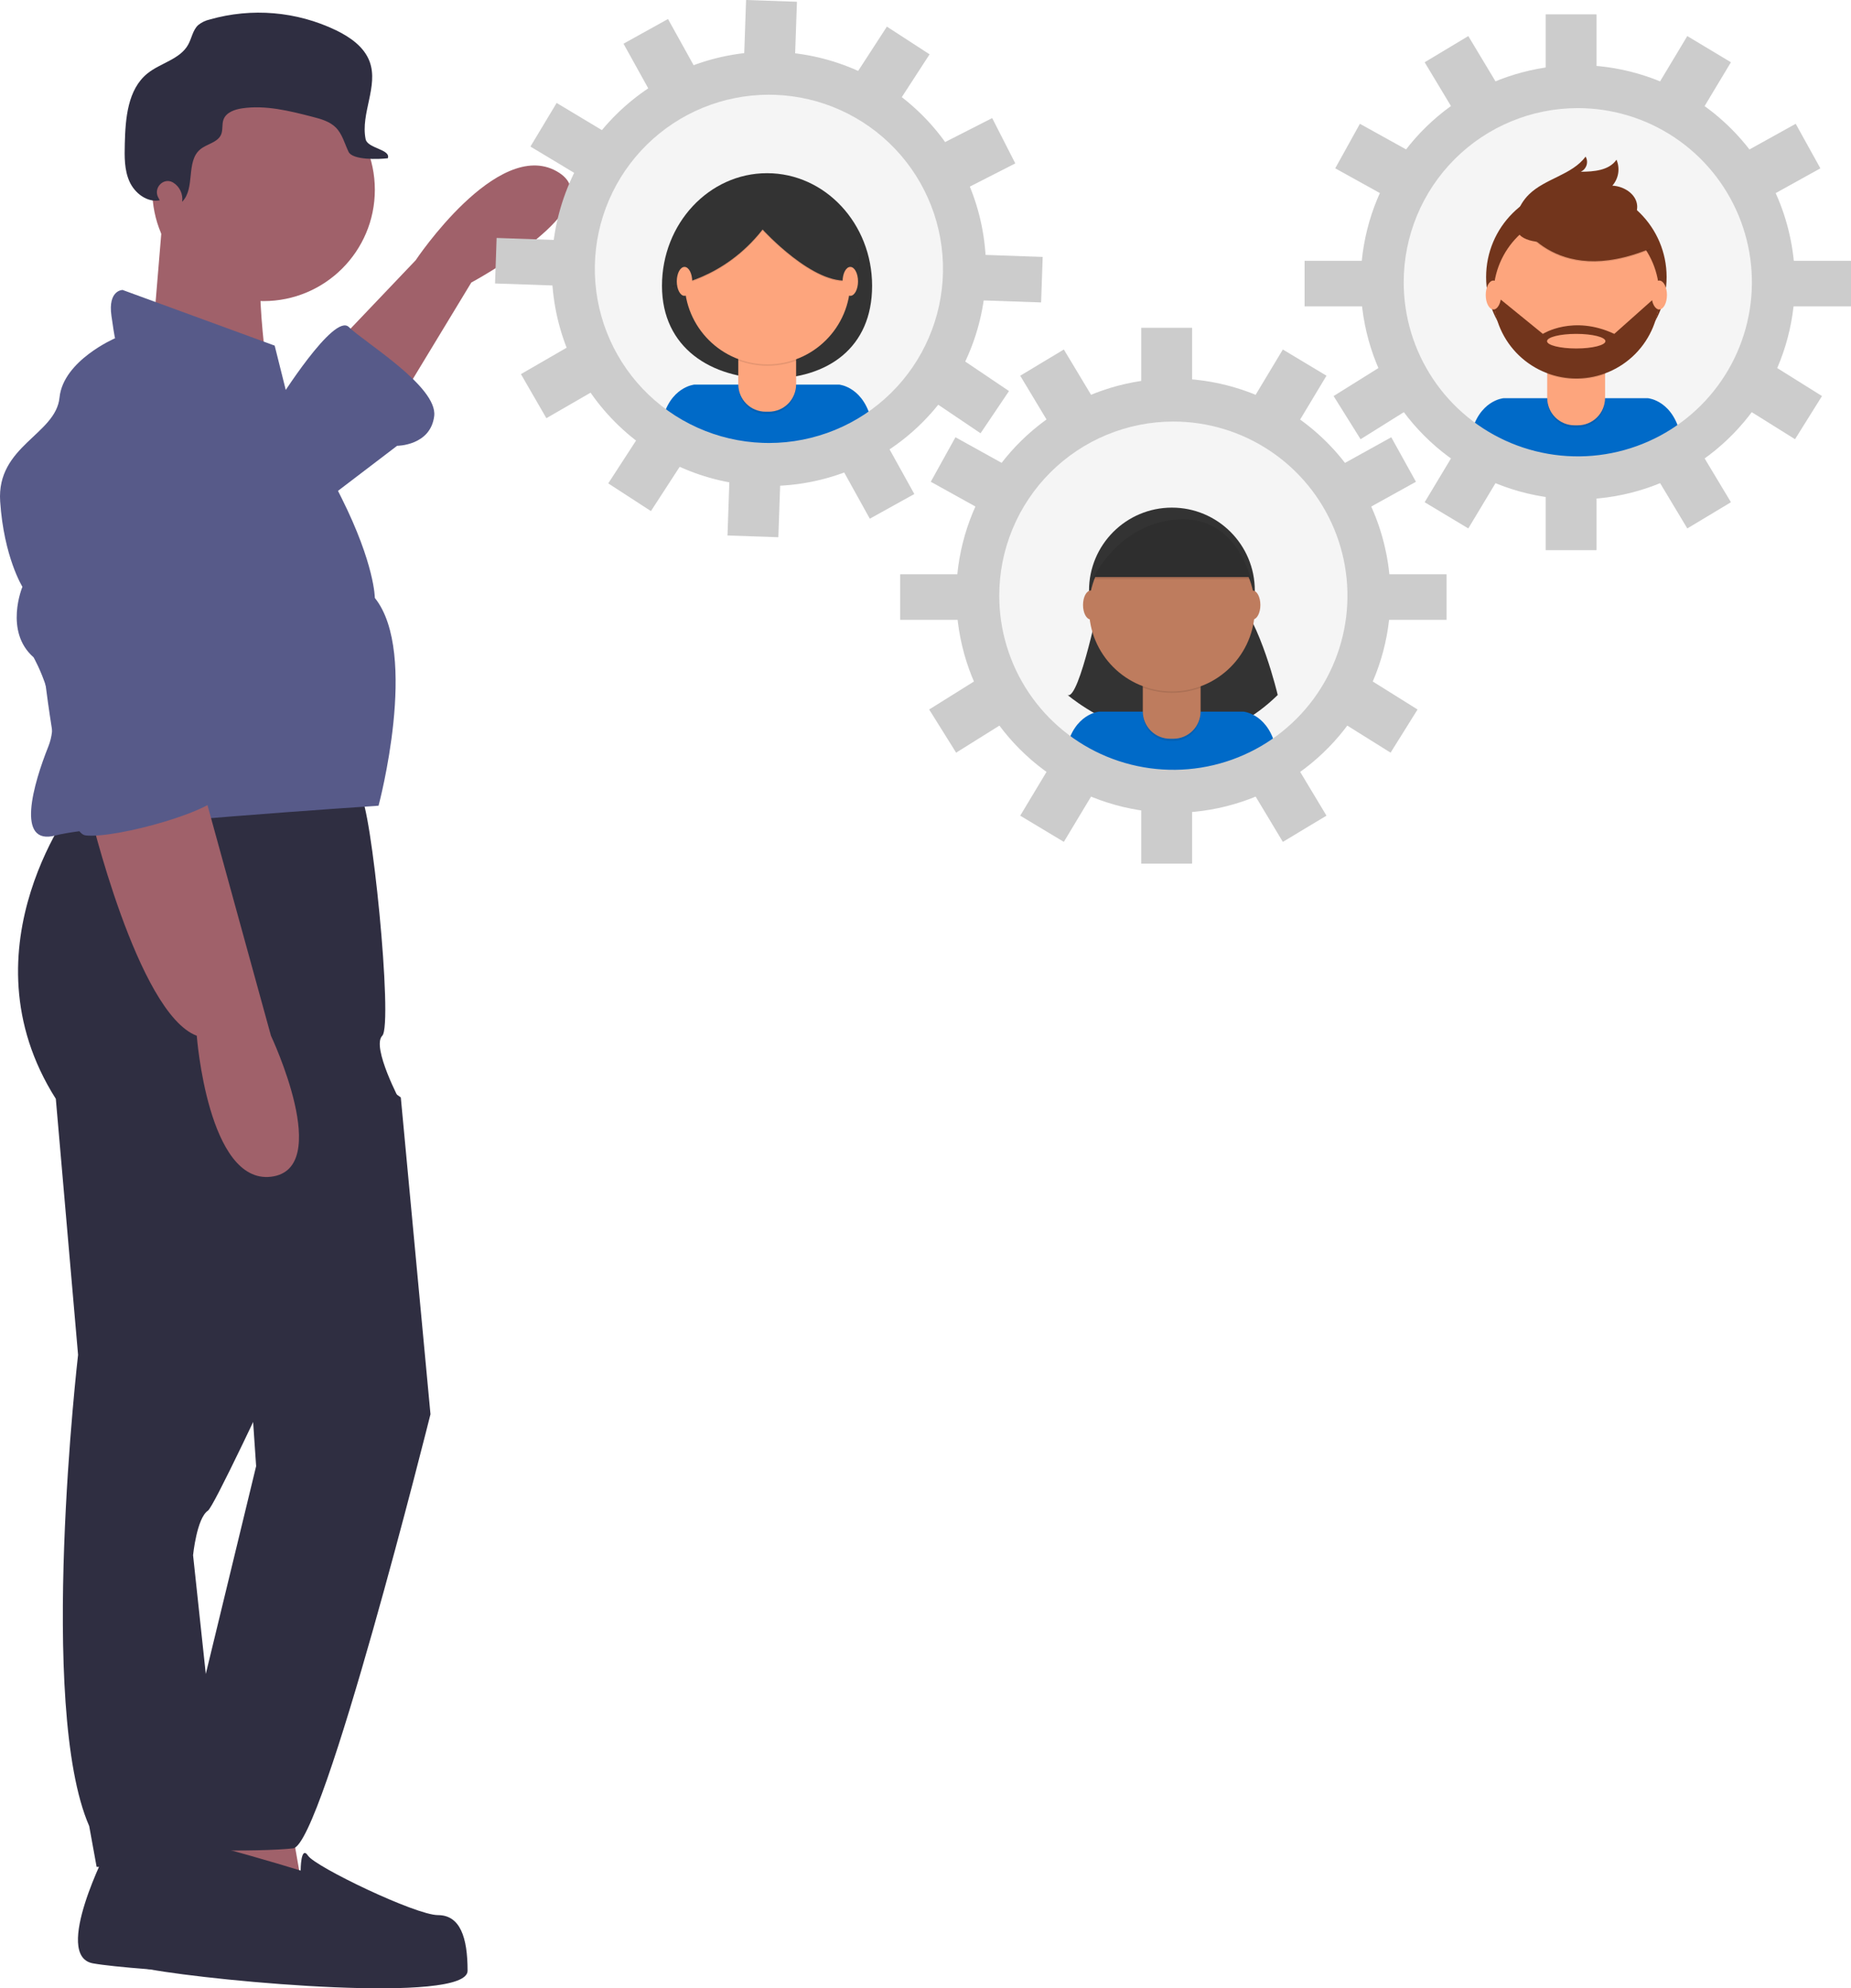 <svg width="366" height="393" viewBox="0 0 366 393" fill="none" xmlns="http://www.w3.org/2000/svg">
<path d="M67.516 66.847L82.186 51.447C82.186 51.447 98.323 27.245 110.059 33.846C121.795 40.446 93.188 55.847 93.188 55.847L78.518 80.048L67.516 66.847Z" fill="#A0616A"/>
<path d="M21.305 365.329C21.305 365.329 10.302 386.597 18.371 388.064C26.439 389.53 66.049 391.73 66.782 389.53C67.516 387.33 73.384 379.997 68.983 377.063C64.582 374.13 46.977 371.929 46.977 371.929L41.109 366.062L21.305 365.329Z" fill="#2F2E41"/>
<path d="M15.438 157.785C15.438 157.785 -8.034 187.12 11.037 217.189L15.438 267.791C15.438 267.791 7.369 337.461 17.638 360.929L19.105 368.996H44.778L38.176 307.393C38.176 307.393 38.91 300.06 41.11 298.593C43.311 297.126 79.253 217.922 79.253 217.922C79.253 217.922 73.385 206.921 75.585 204.721C77.786 202.521 73.385 158.519 71.184 157.052C68.984 155.585 15.438 157.785 15.438 157.785Z" fill="#2F2E41"/>
<path d="M57.247 358.729L60.181 375.597L31.574 374.13L35.242 355.796L57.247 358.729Z" fill="#A0616A"/>
<path d="M52.112 59.513C64.266 59.513 74.118 49.663 74.118 37.512C74.118 25.361 64.266 15.511 52.112 15.511C39.959 15.511 30.107 25.361 30.107 37.512C30.107 49.663 39.959 59.513 52.112 59.513Z" fill="#A0616A"/>
<path d="M32.308 41.179L30.107 67.58L53.58 78.581C53.58 78.581 49.545 54.013 52.479 47.412L32.308 41.179Z" fill="#A0616A"/>
<path d="M56.513 77.115L54.312 68.314L24.239 57.313C24.239 57.313 21.305 57.313 22.038 62.447C22.772 67.581 22.772 66.847 22.772 66.847C22.772 66.847 12.502 71.248 11.769 78.581C11.036 85.915 -0.701 88.115 0.033 99.116C0.766 110.116 4.434 115.983 4.434 115.983C4.434 115.983 0.766 124.784 6.635 129.917C6.635 129.917 12.503 140.184 9.569 147.518C6.635 154.852 2.967 167.319 11.036 165.119C19.104 162.919 74.85 159.252 74.85 159.252C74.85 159.252 82.919 129.184 74.117 118.183C74.117 118.183 74.117 111.583 67.515 98.382C60.914 85.182 56.513 77.115 56.513 77.115Z" fill="#575A89"/>
<path d="M17.637 159.985C17.637 159.985 27.172 200.321 38.908 204.721C38.908 204.721 41.109 234.056 53.578 232.589C66.048 231.122 53.578 204.721 53.578 204.721L39.642 154.118L17.637 159.985Z" fill="#A0616A"/>
<path d="M55.047 79.315C55.047 79.315 66.049 61.714 68.984 64.647C71.918 67.581 86.588 76.381 85.854 82.248C85.121 88.115 78.519 88.115 78.519 88.115L63.115 99.849L55.047 79.315Z" fill="#575A89"/>
<path d="M70.449 210.588L79.251 216.914L85.119 279.525C85.119 279.525 63.848 364.596 57.98 365.329C52.111 366.063 27.906 366.063 28.639 363.863C29.373 361.662 33.04 352.862 33.04 350.662C33.04 348.462 40.691 330.867 40.691 330.867L50.645 289.792L48.444 257.524L70.449 210.588Z" fill="#2F2E41"/>
<path d="M59.448 369.73C59.448 369.73 28.641 360.196 27.174 362.396C25.707 364.596 15.922 386.771 29.616 389.251C43.311 391.731 92.456 396.131 92.456 389.531C92.456 382.93 90.989 378.53 86.588 378.53C82.187 378.53 62.382 368.996 60.915 366.796C59.448 364.596 59.448 369.73 59.448 369.73Z" fill="#2F2E41"/>
<path d="M31.247 38.958C30.331 37.073 32.362 35.022 34.185 36.054L34.224 36.077C34.863 36.465 35.374 37.033 35.692 37.71C36.011 38.386 36.123 39.142 36.014 39.882C38.659 37.243 36.71 31.951 39.568 29.544C40.891 28.43 43.038 28.185 43.718 26.595C44.113 25.669 43.844 24.572 44.193 23.628C44.711 22.226 46.365 21.64 47.844 21.419C52.494 20.726 57.197 21.906 61.751 23.077C63.425 23.507 65.186 23.985 66.406 25.211C67.69 26.501 68.137 28.376 68.925 30.017C69.713 31.659 74.879 31.511 76.685 31.278C77.313 29.495 72.675 29.361 72.297 27.509C71.262 22.446 74.865 17.063 73.098 12.207C72.033 9.281 69.25 7.345 66.449 5.984C58.668 2.244 49.784 1.486 41.481 3.854C40.636 4.041 39.847 4.422 39.175 4.969C38.109 5.964 37.912 7.562 37.202 8.835C35.584 11.737 31.748 12.427 29.161 14.512C25.243 17.67 24.802 23.372 24.675 28.402C24.611 30.935 24.566 33.567 25.603 35.879C26.641 38.191 29.1 40.074 31.588 39.59C31.47 39.399 31.357 39.185 31.247 38.958Z" fill="#2F2E41"/>
<path d="M35.074 86.46C32.234 84.49 28.822 83.517 25.37 83.692C21.918 83.867 18.622 85.182 15.997 87.43C10.941 91.725 5.503 97.879 5.901 104.249C6.635 115.983 11.036 164.385 16.904 165.119C22.772 165.852 44.044 159.985 44.044 156.318C44.044 152.651 38.909 148.251 38.909 148.251L45.143 110.852C46.684 101.611 43.008 92.168 35.403 86.695C35.294 86.616 35.184 86.538 35.074 86.46Z" fill="#575A89"/>
<g opacity="0.5">
<path opacity="0.5" d="M152.029 90.856C172.888 90.856 189.797 73.949 189.797 53.094C189.797 32.239 172.888 15.332 152.029 15.332C131.169 15.332 114.26 32.239 114.26 53.094C114.26 73.949 131.169 90.856 152.029 90.856Z" fill="url(#paint0_linear)"/>
</g>
<path d="M152.101 89.819C172.521 89.819 189.074 73.268 189.074 52.853C189.074 32.437 172.521 15.887 152.101 15.887C131.682 15.887 115.129 32.437 115.129 52.853C115.129 73.268 131.682 89.819 152.101 89.819Z" fill="#F5F5F5"/>
<path d="M172.442 56.496C172.442 68.792 163.605 74.844 152.132 74.844C140.659 74.844 130.895 68.792 130.895 56.496C130.895 44.2 140.195 34.231 151.668 34.231C163.141 34.231 172.442 44.2 172.442 56.496Z" fill="#333333"/>
<path d="M152.132 89.965C159.356 89.976 166.424 87.862 172.455 83.884C171.092 76.44 165.908 76.016 165.908 76.016H137.321C137.321 76.016 132.429 76.417 130.9 83.265C137.116 87.636 144.533 89.977 152.132 89.965Z" fill="#006AC8"/>
<path opacity="0.1" d="M145.984 66.936H157.419V76.4C157.419 77.832 156.85 79.205 155.838 80.217C154.826 81.229 153.452 81.798 152.021 81.798H151.383C149.951 81.798 148.578 81.229 147.566 80.217C146.553 79.205 145.984 77.832 145.984 76.4V66.936H145.984Z" fill="black"/>
<path d="M147.014 66.512H156.389C156.662 66.512 156.924 66.62 157.118 66.813C157.311 67.007 157.419 67.268 157.419 67.541V75.977C157.419 77.408 156.85 78.781 155.838 79.793C154.826 80.806 153.452 81.374 152.021 81.374H151.383C149.951 81.374 148.578 80.806 147.566 79.793C146.553 78.781 145.984 77.408 145.984 75.977V67.541C145.984 67.268 146.093 67.006 146.286 66.813C146.479 66.62 146.741 66.512 147.014 66.512V66.512Z" fill="#FDA57D"/>
<path opacity="0.1" d="M146.006 71.252C149.691 72.629 153.748 72.64 157.441 71.283V69.879H146.006V71.252Z" fill="black"/>
<path d="M151.743 72.018C160.795 72.018 168.133 64.681 168.133 55.631C168.133 46.581 160.795 39.244 151.743 39.244C142.692 39.244 135.354 46.581 135.354 55.631C135.354 64.681 142.692 72.018 151.743 72.018Z" fill="#FDA57D"/>
<path opacity="0.1" d="M132.852 56.702C132.852 56.702 143.058 55.465 150.79 45.57C150.79 45.57 160.996 56.805 168.11 55.568C168.11 55.568 172.234 51.239 168.11 46.91C163.986 42.581 160.79 37.117 155.326 37.839C149.862 38.561 143.161 38.87 140.274 41.447C137.388 44.024 132.852 56.702 132.852 56.702Z" fill="black"/>
<path d="M132.852 56.496C132.852 56.496 143.058 55.259 150.79 45.364C150.79 45.364 160.996 56.599 168.11 55.362C168.11 55.362 172.234 51.033 168.11 46.704C163.986 42.374 160.79 36.911 155.326 37.633C149.862 38.355 143.161 38.664 140.274 41.241C137.388 43.818 132.852 56.496 132.852 56.496Z" fill="#333333"/>
<path d="M135.347 58.473C136.189 58.473 136.872 57.194 136.872 55.615C136.872 54.036 136.189 52.757 135.347 52.757C134.505 52.757 133.822 54.036 133.822 55.615C133.822 57.194 134.505 58.473 135.347 58.473Z" fill="#FDA57D"/>
<path d="M168.132 58.473C168.974 58.473 169.657 57.194 169.657 55.615C169.657 54.036 168.974 52.757 168.132 52.757C167.29 52.757 166.607 54.036 166.607 55.615C166.607 57.194 167.29 58.473 168.132 58.473Z" fill="#FDA57D"/>
<g opacity="0.5">
<path opacity="0.5" d="M311.98 93.549C332.839 93.549 349.748 76.643 349.748 55.787C349.748 34.932 332.839 18.025 311.98 18.025C291.121 18.025 274.211 34.932 274.211 55.787C274.211 76.643 291.121 93.549 311.98 93.549Z" fill="url(#paint1_linear)"/>
</g>
<path d="M312.053 92.512C332.472 92.512 349.025 75.962 349.025 55.546C349.025 35.13 332.472 18.58 312.053 18.58C291.633 18.58 275.08 35.13 275.08 55.546C275.08 75.962 291.633 92.512 312.053 92.512Z" fill="#F5F5F5"/>
<path d="M312.083 92.658C319.307 92.67 326.376 90.555 332.406 86.578C331.044 79.133 325.859 78.709 325.859 78.709H297.272C297.272 78.709 292.38 79.111 290.852 85.959C297.067 90.33 304.484 92.67 312.083 92.658Z" fill="#006AC8"/>
<path d="M311.695 72.61C321.551 72.61 329.541 64.622 329.541 54.767C329.541 44.913 321.551 36.925 311.695 36.925C301.839 36.925 293.85 44.913 293.85 54.767C293.85 64.622 301.839 72.61 311.695 72.61Z" fill="#72351C"/>
<path opacity="0.1" d="M305.936 69.629H317.37V79.094C317.37 80.525 316.802 81.898 315.789 82.911C314.777 83.923 313.404 84.492 311.972 84.492H311.334C309.902 84.492 308.529 83.923 307.517 82.911C306.504 81.898 305.936 80.525 305.936 79.094V69.629Z" fill="black"/>
<path d="M306.965 69.205H316.34C316.614 69.205 316.876 69.314 317.069 69.507C317.262 69.7 317.37 69.962 317.37 70.235V78.67C317.37 80.102 316.802 81.475 315.789 82.487C314.777 83.499 313.404 84.068 311.972 84.068H311.334C309.902 84.068 308.529 83.499 307.517 82.487C306.504 81.475 305.936 80.102 305.936 78.67V70.235C305.936 69.962 306.044 69.7 306.237 69.507C306.43 69.314 306.692 69.205 306.965 69.205Z" fill="#FDA57D"/>
<path opacity="0.1" d="M305.957 73.946C309.642 75.323 313.699 75.334 317.392 73.978V72.573H305.957V73.946Z" fill="black"/>
<path d="M311.695 74.711C320.746 74.711 328.084 67.375 328.084 58.324C328.084 49.274 320.746 41.938 311.695 41.938C302.643 41.938 295.305 49.274 295.305 58.324C295.305 67.375 302.643 74.711 311.695 74.711Z" fill="#FDA57D"/>
<path opacity="0.1" d="M300.02 43.419C300.02 43.419 306.927 57.437 326.412 49.294L321.876 42.182L313.834 39.296L300.02 43.419Z" fill="black"/>
<path d="M300.02 43.212C300.02 43.212 306.927 57.23 326.412 49.087L321.876 41.975L313.834 39.089L300.02 43.212Z" fill="#72351C"/>
<path d="M299.959 42.265C300.425 40.824 301.23 39.515 302.306 38.449C305.53 35.263 310.815 34.59 313.526 30.957C313.674 31.214 313.766 31.499 313.796 31.794C313.827 32.089 313.795 32.387 313.704 32.669C313.612 32.95 313.463 33.21 313.265 33.431C313.067 33.651 312.825 33.828 312.554 33.949C315.148 33.932 318.161 33.705 319.629 31.567C319.992 32.411 320.108 33.342 319.963 34.25C319.818 35.158 319.418 36.006 318.81 36.696C321.112 36.8 323.568 38.362 323.717 40.661C323.816 42.193 322.856 43.644 321.597 44.522C320.289 45.334 318.834 45.882 317.315 46.134C312.939 47.099 297.104 51.142 299.959 42.265Z" fill="#72351C"/>
<path d="M328.085 58.468H327.65L319.197 65.992C311.052 62.178 305.073 65.992 305.073 65.992L296.206 58.777L295.312 58.889C295.434 63.19 297.242 67.271 300.347 70.25C303.451 73.229 307.603 74.868 311.906 74.813C316.209 74.758 320.318 73.013 323.345 69.954C326.372 66.896 328.074 62.77 328.085 58.468V58.468ZM311.671 68.879C308.482 68.879 305.897 68.232 305.897 67.435C305.897 66.638 308.482 65.992 311.671 65.992C314.859 65.992 317.444 66.638 317.444 67.435C317.444 68.232 314.859 68.879 311.671 68.879Z" fill="#72351C"/>
<path d="M295.3 61.167C296.142 61.167 296.825 59.887 296.825 58.308C296.825 56.73 296.142 55.45 295.3 55.45C294.458 55.45 293.775 56.73 293.775 58.308C293.775 59.887 294.458 61.167 295.3 61.167Z" fill="#FDA57D"/>
<path d="M328.083 61.167C328.925 61.167 329.608 59.887 329.608 58.308C329.608 56.73 328.925 55.45 328.083 55.45C327.241 55.45 326.559 56.73 326.559 58.308C326.559 59.887 327.241 61.167 328.083 61.167Z" fill="#FDA57D"/>
<g opacity="0.5">
<path opacity="0.5" d="M232.009 155.502C252.868 155.502 269.778 138.596 269.778 117.74C269.778 96.885 252.868 79.978 232.009 79.978C211.15 79.978 194.24 96.885 194.24 117.74C194.24 138.596 211.15 155.502 232.009 155.502Z" fill="url(#paint2_linear)"/>
</g>
<path d="M232.008 154.501C252.427 154.501 268.98 137.951 268.98 117.535C268.98 97.12 252.427 80.569 232.008 80.569C211.588 80.569 195.035 97.12 195.035 117.535C195.035 137.951 211.588 154.501 232.008 154.501Z" fill="#F5F5F5"/>
<path d="M217.579 117.864C217.579 117.864 213.387 138.511 211.1 137.368C211.1 137.368 233.165 156.423 252.646 137.368C252.646 137.368 249.216 122.818 244.261 117.864H217.579Z" fill="#333333"/>
<path d="M232.112 154.611C239.337 154.623 246.405 152.508 252.435 148.531C251.073 141.087 245.889 140.662 245.889 140.662H217.301C217.301 140.662 212.409 141.064 210.881 147.912C217.096 152.283 224.513 154.623 232.112 154.611Z" fill="#006AC8"/>
<path d="M231.724 133.108C240.776 133.108 248.114 125.771 248.114 116.721C248.114 107.671 240.776 100.334 231.724 100.334C222.672 100.334 215.334 107.671 215.334 116.721C215.334 125.771 222.672 133.108 231.724 133.108Z" fill="#333333"/>
<path opacity="0.1" d="M225.965 131.582H237.4V141.047C237.4 142.479 236.831 143.851 235.818 144.864C234.806 145.876 233.433 146.445 232.001 146.445H231.363C229.932 146.445 228.558 145.876 227.546 144.864C226.534 143.851 225.965 142.479 225.965 141.047V131.582Z" fill="black"/>
<path d="M226.995 131.158H236.37C236.643 131.158 236.905 131.267 237.098 131.46C237.291 131.653 237.4 131.915 237.4 132.188V140.623C237.4 142.055 236.831 143.428 235.818 144.44C234.806 145.452 233.433 146.021 232.001 146.021H231.363C229.932 146.021 228.558 145.452 227.546 144.44C226.534 143.428 225.965 142.055 225.965 140.623V132.188C225.965 131.915 226.073 131.653 226.267 131.46C226.46 131.267 226.722 131.158 226.995 131.158H226.995Z" fill="#BE7C5E"/>
<path opacity="0.1" d="M225.986 135.899C229.672 137.276 233.728 137.287 237.421 135.931V134.526H225.986V135.899Z" fill="black"/>
<path d="M231.724 136.664C240.776 136.664 248.114 129.328 248.114 120.278C248.114 111.227 240.776 103.891 231.724 103.891C222.672 103.891 215.334 111.227 215.334 120.278C215.334 129.328 222.672 136.664 231.724 136.664Z" fill="#BE7C5E"/>
<path d="M216.055 114.053H247.31C247.31 114.053 244.642 101.435 232.826 102.239C221.01 103.044 216.055 114.053 216.055 114.053Z" fill="#333333"/>
<path d="M215.673 122.437C216.515 122.437 217.198 121.157 217.198 119.579C217.198 118 216.515 116.721 215.673 116.721C214.831 116.721 214.148 118 214.148 119.579C214.148 121.157 214.831 122.437 215.673 122.437Z" fill="#BE7C5E"/>
<path d="M247.691 122.437C248.533 122.437 249.215 121.157 249.215 119.579C249.215 118 248.533 116.721 247.691 116.721C246.849 116.721 246.166 118 246.166 119.579C246.166 121.157 246.849 122.437 247.691 122.437Z" fill="#BE7C5E"/>
<path opacity="0.1" d="M216.055 114.477H247.31C247.31 114.477 244.642 101.858 232.826 102.663C221.01 103.467 216.055 114.477 216.055 114.477Z" fill="black"/>
<path d="M232.008 83.322C238.817 83.322 245.472 85.341 251.133 89.123C256.795 92.904 261.207 98.28 263.812 104.569C266.418 110.858 267.1 117.779 265.771 124.455C264.443 131.132 261.164 137.265 256.35 142.078C251.536 146.892 245.402 150.17 238.724 151.498C232.046 152.826 225.125 152.144 218.834 149.539C212.544 146.934 207.168 142.522 203.385 136.862C199.602 131.202 197.583 124.548 197.583 117.74C197.583 113.221 198.474 108.745 200.204 104.569C201.934 100.393 204.47 96.599 207.666 93.403C210.863 90.207 214.658 87.672 218.834 85.942C223.011 84.212 227.487 83.322 232.008 83.322ZM232.008 74.822C223.518 74.822 215.219 77.339 208.16 82.055C201.101 86.771 195.599 93.474 192.35 101.316C189.101 109.159 188.251 117.788 189.907 126.113C191.563 134.439 195.651 142.086 201.655 148.088C207.658 154.09 215.307 158.178 223.634 159.834C231.96 161.49 240.591 160.64 248.435 157.392C256.279 154.143 262.983 148.642 267.7 141.585C272.417 134.527 274.934 126.229 274.934 117.74C274.921 106.362 270.395 95.453 262.347 87.407C254.3 79.361 243.389 74.835 232.008 74.822Z" fill="#CCCCCC"/>
<path d="M235.717 64.789H225.654V75.379H235.717V64.789Z" fill="#CCCCCC"/>
<path d="M253.66 69.08L248.205 78.157L256.83 83.339L262.286 74.261L253.66 69.08Z" fill="#CCCCCC"/>
<path d="M275.096 86.423L265.832 91.558L270.71 100.357L279.975 95.223L275.096 86.423Z" fill="#CCCCCC"/>
<path d="M271.311 134.624L265.979 143.156L274.961 148.768L280.294 140.236L271.311 134.624Z" fill="#CCCCCC"/>
<path d="M188.921 86.423L184.043 95.223L193.307 100.357L198.186 91.558L188.921 86.423Z" fill="#CCCCCC"/>
<path d="M192.707 134.623L183.725 140.235L189.057 148.767L198.04 143.155L192.707 134.623Z" fill="#CCCCCC"/>
<path d="M210.356 69.08L201.73 74.262L207.186 83.339L215.811 78.158L210.356 69.08Z" fill="#CCCCCC"/>
<path d="M235.717 160.103H225.654V170.693H235.717V160.103Z" fill="#CCCCCC"/>
<path d="M256.83 152.143L248.205 157.324L253.66 166.402L262.286 161.22L256.83 152.143Z" fill="#CCCCCC"/>
<path d="M207.186 152.142L201.73 161.22L210.356 166.401L215.811 157.324L207.186 152.142Z" fill="#CCCCCC"/>
<path d="M190.169 113.505H177.988V122.507H190.169V113.505Z" fill="#CCCCCC"/>
<path d="M273.848 122.507H286.029V113.505H273.848V122.507Z" fill="#CCCCCC"/>
<path d="M311.981 21.369C318.789 21.369 325.445 23.387 331.106 27.169C336.767 30.951 341.179 36.327 343.785 42.616C346.391 48.905 347.072 55.825 345.744 62.502C344.416 69.179 341.137 75.311 336.323 80.125C331.508 84.938 325.374 88.216 318.697 89.544C312.019 90.873 305.097 90.191 298.807 87.586C292.517 84.981 287.14 80.569 283.358 74.909C279.575 69.249 277.556 62.595 277.556 55.787C277.556 46.659 281.183 37.905 287.639 31.45C294.095 24.995 302.851 21.369 311.981 21.369ZM311.981 12.869C303.491 12.869 295.191 15.386 288.132 20.102C281.073 24.818 275.571 31.521 272.322 39.363C269.073 47.206 268.223 55.835 269.88 64.16C271.536 72.486 275.624 80.133 281.627 86.135C287.631 92.137 295.279 96.225 303.606 97.881C311.933 99.537 320.564 98.687 328.408 95.439C336.251 92.19 342.956 86.689 347.672 79.632C352.389 72.574 354.907 64.276 354.907 55.787C354.894 44.409 350.367 33.5 342.32 25.454C334.272 17.408 323.361 12.882 311.981 12.869Z" fill="#CCCCCC"/>
<path d="M315.688 2.836H305.625V13.426H315.688V2.836Z" fill="#CCCCCC"/>
<path d="M333.631 7.126L328.176 16.204L336.801 21.386L342.257 12.308L333.631 7.126Z" fill="#CCCCCC"/>
<path d="M355.067 24.47L345.803 29.605L350.681 38.404L359.945 33.27L355.067 24.47Z" fill="#CCCCCC"/>
<path d="M351.282 72.67L345.949 81.202L354.932 86.814L360.264 78.282L351.282 72.67Z" fill="#CCCCCC"/>
<path d="M268.894 24.47L264.016 33.27L273.28 38.404L278.158 29.604L268.894 24.47Z" fill="#CCCCCC"/>
<path d="M272.678 72.67L263.695 78.282L269.028 86.814L278.01 81.202L272.678 72.67Z" fill="#CCCCCC"/>
<path d="M290.326 7.127L281.701 12.309L287.157 21.386L295.782 16.205L290.326 7.127Z" fill="#CCCCCC"/>
<path d="M315.688 98.148H305.625V108.739H315.688V98.148Z" fill="#CCCCCC"/>
<path d="M336.805 90.188L328.18 95.37L333.635 104.448L342.26 99.266L336.805 90.188Z" fill="#CCCCCC"/>
<path d="M287.157 90.189L281.701 99.267L290.327 104.448L295.782 95.371L287.157 90.189Z" fill="#CCCCCC"/>
<path d="M270.14 51.552H257.959V60.553H270.14V51.552Z" fill="#CCCCCC"/>
<path d="M353.819 60.554H366V51.552H353.819V60.554Z" fill="#CCCCCC"/>
<path d="M152.016 18.721C152.42 18.721 152.825 18.729 153.232 18.743C162.251 19.056 170.786 22.898 177 29.441C183.214 35.984 186.61 44.705 186.456 53.727C186.302 62.748 182.611 71.349 176.178 77.677C169.745 84.004 161.083 87.553 152.059 87.559C151.655 87.559 151.249 87.552 150.843 87.538C141.824 87.225 133.289 83.383 127.075 76.84C120.861 70.296 117.465 61.575 117.619 52.554C117.773 43.532 121.463 34.932 127.897 28.604C134.33 22.276 142.991 18.727 152.016 18.721ZM152.018 10.222V18.721L152.018 10.222C140.764 10.227 129.962 14.651 121.938 22.541C113.914 30.43 109.31 41.155 109.118 52.405C108.925 63.656 113.159 74.532 120.908 82.692C128.657 90.851 139.301 95.642 150.548 96.033C151.05 96.05 151.558 96.059 152.059 96.059C163.313 96.053 174.114 91.629 182.138 83.739C190.161 75.849 194.765 65.124 194.957 53.874C195.15 42.624 190.916 31.748 183.167 23.589C175.418 15.429 164.774 10.638 153.527 10.248C153.025 10.23 152.517 10.222 152.018 10.222Z" fill="#CCCCCC"/>
<path d="M147.524 6.36803e-05L147.156 10.584L157.213 10.933L157.58 0.349L147.524 6.36803e-05Z" fill="#CCCCCC"/>
<path d="M175.367 5.261L169.6 14.144L178.04 19.621L183.807 10.738L175.367 5.261Z" fill="#CCCCCC"/>
<path d="M196.185 23.337L186.748 28.146L191.318 37.11L200.755 32.3L196.185 23.337Z" fill="#CCCCCC"/>
<path d="M190.729 71.376L185.104 79.718L193.886 85.638L199.511 77.296L190.729 71.376Z" fill="#CCCCCC"/>
<path d="M110.064 20.347L104.883 28.972L113.963 34.424L119.144 25.799L110.064 20.347Z" fill="#CCCCCC"/>
<path d="M112.174 68.649L103.002 73.946L108.035 82.658L117.207 77.361L112.174 68.649Z" fill="#CCCCCC"/>
<path d="M132.085 3.757L123.285 8.637L128.422 17.898L137.222 13.019L132.085 3.757Z" fill="#CCCCCC"/>
<path d="M144.215 95.255L143.848 105.839L153.904 106.188L154.272 95.604L144.215 95.255Z" fill="#CCCCCC"/>
<path d="M175.651 88.382L166.852 93.262L171.989 102.523L180.789 97.644L175.651 88.382Z" fill="#CCCCCC"/>
<path d="M126.037 86.66L120.27 95.543L128.71 101.021L134.477 92.138L126.037 86.66Z" fill="#CCCCCC"/>
<path d="M110.371 47.455L98.197 47.032L97.885 56.029L110.059 56.451L110.371 47.455Z" fill="#CCCCCC"/>
<path d="M193.686 59.354L205.859 59.776L206.172 50.78L193.998 50.358L193.686 59.354Z" fill="#CCCCCC"/>
<defs>
<linearGradient id="paint0_linear" x1="152.029" y1="90.856" x2="152.029" y2="15.332" gradientUnits="userSpaceOnUse">
<stop stop-color="#808080" stop-opacity="0.25"/>
<stop offset="0.535" stop-color="#808080" stop-opacity="0.12"/>
<stop offset="1" stop-color="#808080" stop-opacity="0.1"/>
</linearGradient>
<linearGradient id="paint1_linear" x1="47399.3" y1="14148.8" x2="47399.3" y2="2740.84" gradientUnits="userSpaceOnUse">
<stop stop-color="#808080" stop-opacity="0.25"/>
<stop offset="0.535" stop-color="#808080" stop-opacity="0.12"/>
<stop offset="1" stop-color="#808080" stop-opacity="0.1"/>
</linearGradient>
<linearGradient id="paint2_linear" x1="35239.5" y1="23568.9" x2="35239.5" y2="12160.9" gradientUnits="userSpaceOnUse">
<stop stop-color="#808080" stop-opacity="0.25"/>
<stop offset="0.535" stop-color="#808080" stop-opacity="0.12"/>
<stop offset="1" stop-color="#808080" stop-opacity="0.1"/>
</linearGradient>
</defs>
</svg>
